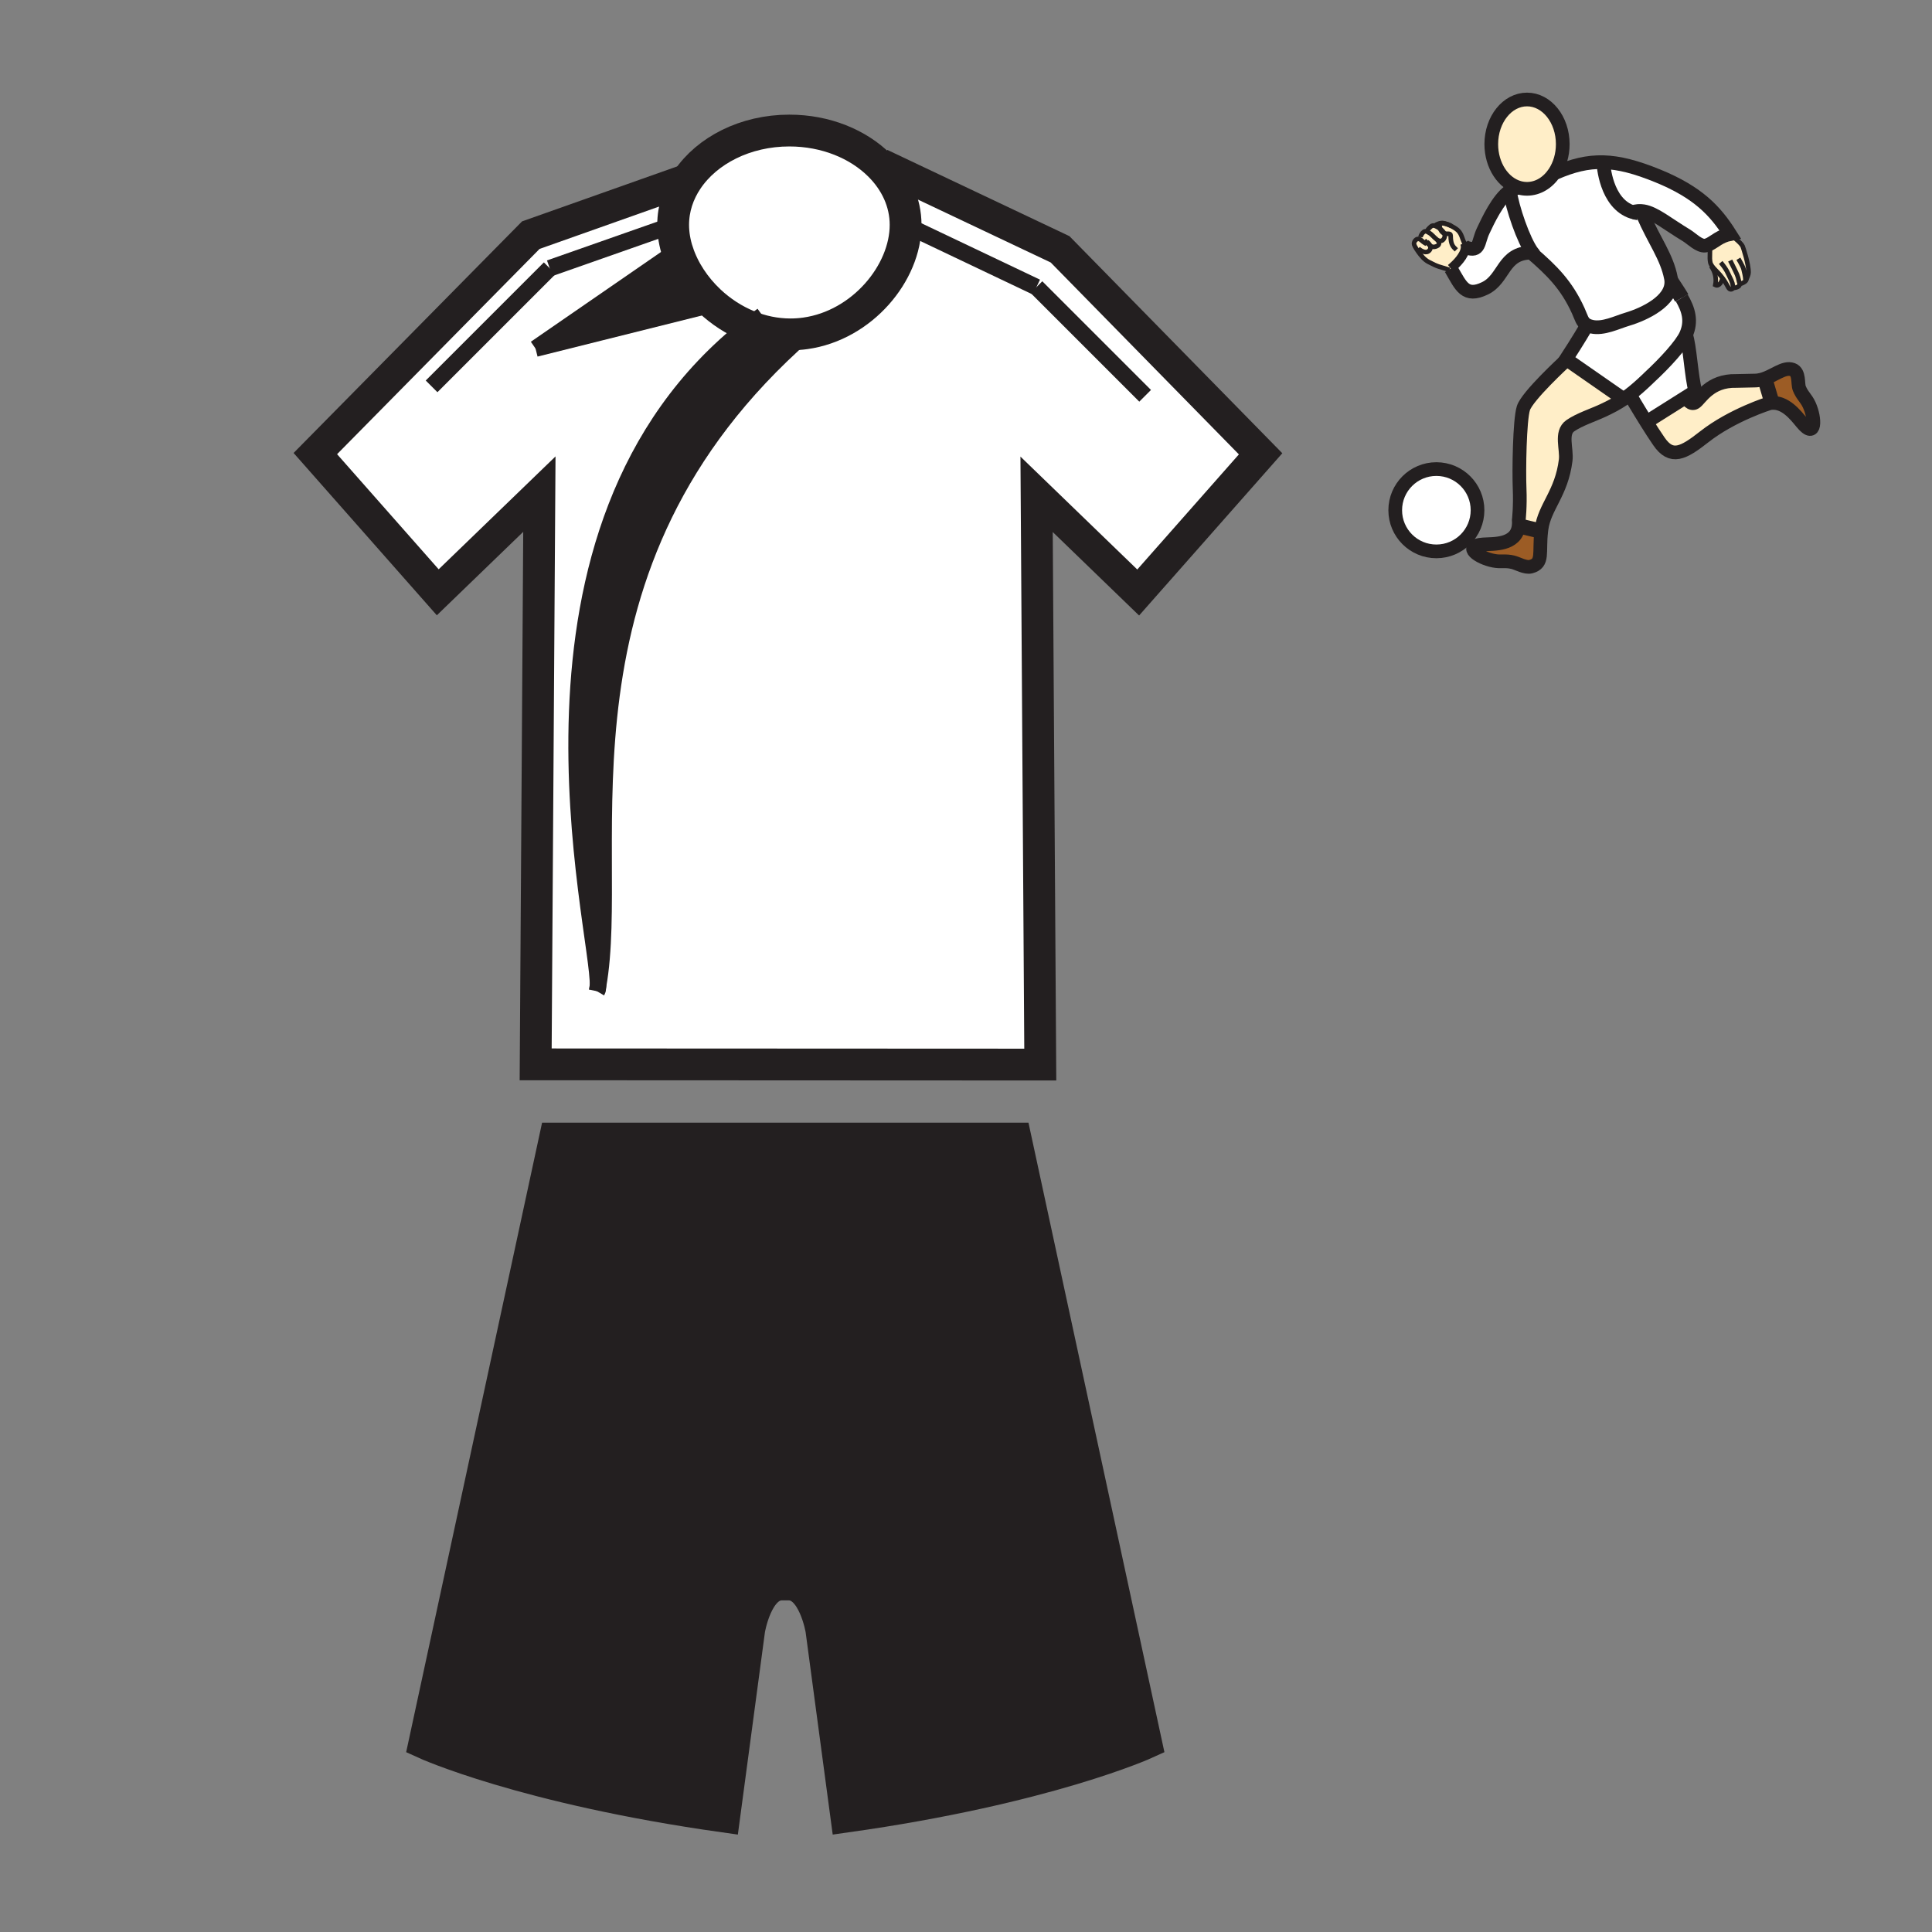 <?xml version="1.0" encoding="iso-8859-1"?>
<!-- Generator: Adobe Illustrator 12.0.1, SVG Export Plug-In . SVG Version: 6.00 Build 51448)  -->
<!DOCTYPE svg PUBLIC "-//W3C//DTD SVG 1.1//EN" "http://www.w3.org/Graphics/SVG/1.1/DTD/svg11.dtd">
<svg  version="1.1" id="Layer_1" xmlns="http://www.w3.org/2000/svg" xmlns:xlink="http://www.w3.org/1999/xlink" width="850.394" height="850.394"
	 viewBox="0 0 850.394 850.394" style="overflow:visible;enable-background:new 0 0 850.394 850.394;" xml:space="preserve">
<rect x="0" y="0" width="850.394" height="850.394" fill="#808080" stroke="none"/>
<g id="XMLID_7_">
	<g>
		<path style="fill:#FFFFFF;" d="M296.296,98.978c0,4.004,0.707,8.07,2.028,12.064l-2.277,0.78l-60.32,41.6l74.88-18.72l1.789-2.163
			c4.877,4.576,10.649,8.382,17.004,10.961c-113.609,89.294-65.187,266.436-66.185,290.501c-0.146,0.77-0.292,1.539-0.447,2.298
			c0.26-0.437,0.406-1.217,0.447-2.298c11.014-60.881-25.584-184.89,91.291-287.277c25.074-3.526,44.106-26.624,44.106-47.746
			c0-9.942-4.306-19.063-11.492-26.218l0.447-0.458l79.039,37.439l88.265,90.012L500.988,260.8l-44.72-43.222l1.622,251.013
			l-222.111-0.104l1.633-250.992l-44.73,43.211L138.8,199.649l94.848-96.147l68.889-24.409
			C298.553,85,296.296,91.781,296.296,98.978z"/>
		<path style="fill:#231F20;" d="M455.862,542.004l48.641,225.21c0,0-43.555,19.927-131.975,32.386l-11.003-82.242
			c0,0-3.297-19.927-14.29-19.927h-3.172c-10.993,0-14.29,19.927-14.29,19.927L318.771,799.6
			c-88.43-12.459-131.964-32.386-131.964-32.386l48.1-222.734l219.22-2.102L455.862,542.004z"/>
		<polygon style="fill:#231F20;" points="447.043,501.153 455.862,542.004 454.126,542.378 234.906,544.479 244.255,501.153 		"/>
		<path style="fill:#FFFFFF;" d="M354.505,146.724c-2.153,0.301-4.357,0.458-6.594,0.458c-6.51,0-12.75-1.342-18.512-3.682
			c-6.354-2.579-12.126-6.386-17.004-10.961c-6.542-6.146-11.481-13.676-14.061-21.497h-0.011c-1.321-3.994-2.028-8.06-2.028-12.064
			c0-7.197,2.257-13.978,6.24-19.885c8.673-12.886,25.532-21.632,44.907-21.632c16.005,0,30.295,5.959,39.676,15.298
			c7.186,7.155,11.492,16.276,11.492,26.218C398.611,120.1,379.579,143.198,354.505,146.724z"/>
		<path style="fill:#231F20;" d="M347.911,147.181c2.236,0,4.441-0.156,6.594-0.458C237.63,249.111,274.228,373.12,263.214,434.001
			c0.999-24.066-47.424-201.208,66.185-290.501C335.161,145.839,341.401,147.181,347.911,147.181z"/>
		<path style="fill:#231F20;" d="M312.396,132.538l-1.789,2.163l-74.88,18.72l60.32-41.6l2.277-0.78h0.011
			C300.914,118.862,305.854,126.392,312.396,132.538z"/>
	</g>
	<g>
		<path style="fill:none;stroke:#231F20;stroke-width:14;" d="M398.611,98.978c0,21.122-19.032,44.22-44.106,47.746
			c-2.153,0.301-4.357,0.458-6.594,0.458c-6.51,0-12.75-1.342-18.512-3.682c-6.354-2.579-12.126-6.386-17.004-10.961
			c-6.542-6.146-11.481-13.676-14.061-21.497h-0.011c-1.321-3.994-2.028-8.06-2.028-12.064c0-7.197,2.257-13.978,6.24-19.885
			c8.673-12.886,25.532-21.632,44.907-21.632c16.005,0,30.295,5.959,39.676,15.298C394.305,79.915,398.611,89.035,398.611,98.978z"
			/>
		<polyline style="fill:none;stroke:#231F20;stroke-width:14;" points="387.566,72.302 466.605,109.741 554.87,199.753 
			500.988,260.8 456.269,217.578 457.891,468.591 235.779,468.487 237.412,217.495 192.682,260.707 138.8,199.649 233.647,103.501 
			302.537,79.093 302.547,79.083 		"/>
		<path style="fill:none;stroke:#231F20;stroke-width:14;" d="M234.906,544.479l9.35-43.326h202.788l8.819,40.851l48.641,225.21
			c0,0-43.555,19.927-131.975,32.386l-11.003-82.242c0,0-3.297-19.927-14.29-19.927h-3.172c-10.993,0-14.29,19.927-14.29,19.927
			L318.771,799.6c-88.43-12.459-131.964-32.386-131.964-32.386L234.906,544.479z"/>
		<polyline style="fill:none;stroke:#231F20;stroke-width:14;" points="233.408,544.489 234.906,544.479 454.126,542.378 		"/>
		<line style="fill:none;stroke:#231F20;stroke-width:7.28;" x1="296.296" y1="98.978" x2="241.967" y2="118.062"/>
		<line style="fill:none;stroke:#231F20;stroke-width:7.28;" x1="241.967" y1="118.062" x2="189.968" y2="170.061"/>
		<line style="fill:none;stroke:#231F20;stroke-width:7.28;" x1="398.611" y1="98.978" x2="456.206" y2="126.381"/>
		<line style="fill:none;stroke:#231F20;stroke-width:7.28;" x1="456.206" y1="126.381" x2="504.045" y2="174.221"/>
		<line style="fill:none;stroke:#231F20;stroke-width:7.28;" x1="296.047" y1="111.821" x2="235.727" y2="153.421"/>
		<line style="fill:none;stroke:#231F20;stroke-width:7.28;" x1="310.607" y1="134.701" x2="235.727" y2="153.421"/>
		<path style="fill:none;stroke:#231F20;stroke-width:7.28;" d="M356.366,145.101c-0.624,0.541-1.248,1.082-1.861,1.623
			C237.63,249.111,274.228,373.12,263.214,434.001c-0.146,0.77-0.292,1.539-0.447,2.298"/>
		<path style="fill:none;stroke:#231F20;stroke-width:7.28;" d="M335.566,138.861c-2.111,1.518-4.16,3.068-6.167,4.638
			c-113.609,89.294-65.187,266.436-66.185,290.501c-0.042,1.081-0.188,1.861-0.447,2.298"/>
	</g>
</g>
<rect style="fill:none;" width="850.394" height="850.394"/>
<g id="XMLID_15_">
	<g>
		<path style="fill:#9C5C25;" d="M793.17,186.106c-2.935-3.56-7.401-9.267-13.464-8.727l-0.066-1.154l-2.661-8.974l-1.686-0.141
			c5.386-1.39,9.807-5.854,13.729-4.41c3.157,1.163,2.158,6.267,2.954,8.225c1.349,3.336,2.896,4.088,4.381,7.297
			C799.141,184.232,799.25,193.479,793.17,186.106z"/>
		<path style="fill:#FFEEC8;" d="M779.64,176.225l0.066,1.154c-0.271,0.026-0.546,0.06-0.821,0.112c0,0-16.412,5.096-28.748,14.79
			c-9.307,7.312-14.457,9.97-19.94,1.993c-1.762-2.561-3.703-5.575-5.522-8.492l17.405-10.966c0.605,1.082,2.233,3.522,4.07,2.342
			c2.325-1.496,6.313-9.804,18.111-9.474l8.041-0.175c1.031,0,2.027-0.149,2.991-0.399l1.686,0.141L779.64,176.225z"/>
		<path style="fill:#FFEEC8;" d="M758.189,122.387c-0.339-0.459-0.721-0.941-1.154-1.444c-1.214-1.407-2.592-2.624-3.45-3.83
			c-0.391-0.551-0.672-1.097-0.784-1.657c-0.453-2.288,0.098-4.096-0.244-8.029c2.312-1.194,4.674-3.534,8.935-4.39
			c1.43,1.278,4.653,3.658,5.521,5.305c0.181,0.348,2.707,7.84,2.649,11.644c-0.012,0.778-0.549,2.11-0.953,2.788
			c-0.012,0.367-0.146,0.89-0.729,1.254c-0.847,0.511-1.803,1.157-2.271,0.565c0.043,0.304,0.08,1.034-0.445,1.438
			c-0.672,0.525-1.742,0.726-2.302,0.648l-0.13-0.034c-0.154,0.651-0.97,0.936-1.578,0.508
			C760.676,126.753,760.09,124.942,758.189,122.387z"/>
		<path style="fill:#FFFFFF;" d="M752.557,107.428c-0.648,0.333-1.291,0.58-1.972,0.677c-2.649,0.379-6.118-3.184-8.124-4.401
			c-8.776-5.311-14.067-9.918-19.116-10.733c-1.548-0.253-3.072-0.146-4.665,0.405c-12.029-3.735-12.913-21.407-12.913-21.407
			l0.015-0.58c6.938,0.192,14.405,2.153,23.937,6.046c17.626,7.206,25.279,15.347,31.773,25.604
			C757.23,103.894,754.868,106.233,752.557,107.428z"/>
		<path style="fill:#FFEEC8;" d="M755.028,125.43c0.552-2.882-0.068-5.736-1.733-8.113l0.29-0.204
			c0.858,1.206,2.236,2.423,3.45,3.83c0.434,0.502,0.815,0.984,1.154,1.444C757.896,123.949,756.677,126.254,755.028,125.43z"/>
		<path style="fill:#FFFFFF;" d="M742.079,174.816l-17.405,10.966c-3.855-6.167-7.186-11.882-7.186-11.882l-0.146-0.189
			c2.405-1.843,4.975-4.091,8.035-7.022l0.508-0.505c7.154-6.609,14.271-14.455,16.22-18.807c1.731,4.662,2.322,18.574,4.128,24.821
			L742.079,174.816z"/>
		<path style="fill:#FFFFFF;" d="M740.238,131.134c2.917,5.05,4.594,10.137,1.866,16.243c-1.949,4.352-9.065,12.198-16.22,18.807
			l-0.508,0.505c-3.061,2.931-5.63,5.179-8.035,7.022c-0.947,0.727-1.872,1.387-2.788,2.007l-0.146-0.221l-24.961-17.356
			l-0.129-0.092c0,0,6.379-9.781,8.985-14.581l0.241-0.411c0.548,0.298,1.217,0.54,2.059,0.732
			c5.066,1.151,11.138-1.932,15.64-3.272c7.871-2.346,19.633-8.116,19.412-16.553C737.235,126.412,738.875,128.769,740.238,131.134z
			"/>
		<path style="fill:#FFEEC8;" d="M714.407,175.496l0.146,0.221c-2.83,1.903-5.615,3.376-8.953,4.932
			c-4.554,2.122-10.381,3.973-14.377,6.721c-4.487,3.089-1.453,10.254-2.073,15.212c-1.828,14.624-9.307,20.44-10.636,30.247
			c-0.043,0.321-0.083,0.634-0.118,0.944l-0.459-0.049l-8.308-1.995l-1.181-0.152c0.109-0.813,0.133-1.714,0.063-2.707
			c0,0,0.698-5.848,0.365-13.823c-0.333-7.978,0-30.077,1.662-35.396c1.659-5.316,18.277-20.606,18.277-20.606l0.629-0.904
			L714.407,175.496z"/>
		<path style="fill:#FFEEC8;" d="M687.867,63.454c0,4.768-1.357,9.138-3.617,12.542c-2.885,4.347-7.239,7.117-12.111,7.117
			c-1.157,0-2.288-0.155-3.373-0.454c-7.068-1.929-12.358-9.795-12.358-19.205c0-10.857,7.042-19.662,15.731-19.662
			C680.825,43.792,687.867,52.596,687.867,63.454z"/>
		<path style="fill:#9C5C25;" d="M677.938,233.724l0.459,0.049c-1.116,9.597,1.14,14.107-4.562,15.637
			c-2.414,0.649-5.851-1.435-7.903-1.926c-3.499-0.838-5.012-0.017-8.488-0.677c-6.502-1.223-14.096-6.511-4.556-7.171
			c4.383-0.304,14.448,0.454,15.562-8.058l1.181,0.152L677.938,233.724z"/>
		<path style="fill:#FFFFFF;" d="M735.654,123.963c0.221,8.437-11.541,14.207-19.412,16.553c-4.502,1.34-10.573,4.424-15.64,3.272
			c-0.842-0.192-1.511-0.434-2.059-0.732c-2.156-1.171-2.455-3.189-3.853-6.264c-5.196-11.428-11.59-17.715-20.713-25.59
			c0.135-0.003,0.271-0.003,0.408-0.003l0.104-0.08c-3.899-5.248-8.874-19.702-9.879-27.111c1.338-0.896,2.722-1.375,4.123-1.235
			l0.031-0.115c1.085,0.299,2.216,0.454,3.373,0.454c4.872,0,9.227-2.77,12.111-7.117l0.247,0.167
			c7.637-3.321,14.185-4.975,21.284-4.774l-0.015,0.58c0,0,0.884,17.672,12.913,21.407c1.593-0.551,3.117-0.658,4.665-0.405
			l-0.207,1.496c4.966,11.535,10.538,18.488,12.355,27.99C735.591,122.967,735.643,123.469,735.654,123.963z"/>
		<path style="fill:#FFFFFF;" d="M664.611,84.008c1.005,7.409,5.979,21.863,9.879,27.111l-0.104,0.08c-0.138,0-0.273,0-0.408,0.003
			c-12.614,0.121-11.681,11.521-20.345,15.703c-8.704,4.2-10.564-1.042-14.735-8.179c-0.101-0.172-0.204-0.348-0.308-0.522
			c2.352-1.88,6.181-5.759,6.419-9.192l0.471,0.006c6.029,2.027,4.909-2.262,7.381-7.458
			C654.753,97.581,659.315,87.545,664.611,84.008z"/>
		<circle style="fill:#FFFFFF;" cx="632.241" cy="224.583" r="18.115"/>
		<path style="fill:#FFEEC8;" d="M629.801,99.729c0.884-0.787,1.831-0.345,2.035-0.235l0.006-0.015
			c0.459,0.204,1.295,0.649,2.093,1.263c0.235,0.686,0.62,1.257,1.171,1.671c0.182,0.135,0.377,0.232,0.574,0.301
			c0.29,0.614,0.368,1.277,0.075,1.961c-0.861,2.003-2.529,1.36-3.021,1.007c-0.003-0.005-0.006-0.008-0.009-0.005
			c-0.117-0.124-0.243-0.23-0.373-0.322c-1.199-0.861-2.152-2.319-3.493-2.971c-0.232-0.112-0.388-0.241-0.477-0.379
			C627.958,101.353,628.991,100.463,629.801,99.729z"/>
		<path style="fill:#FFEEC8;" d="M629.437,108.071c-0.276-0.209-0.555-0.465-0.855-0.752l-0.655,0.072
			c-2.569-1.421-2.439-2.213-3.66-2.23c-0.006,0-0.011,0-0.017,0l1.008-0.804c0.097-0.64,0.666-1.746,1.464-2.311
			c0.577-0.419,1.312-0.192,1.662-0.04c0.089,0.138,0.244,0.267,0.477,0.379c1.341,0.652,2.294,2.11,3.493,2.971
			c0.13,0.092,0.256,0.198,0.373,0.322c0.003-0.003,0.006,0,0.009,0.005c0.775,0.781,1.178,2.056-0.382,2.696
			C631.05,108.909,630.26,108.694,629.437,108.071z"/>
		<path style="fill:#FFEEC8;" d="M628.765,115.259c-1.852-0.979-3.268-2.773-4.456-4.424c-0.238-0.333-0.565-0.801-0.878-1.301
			l0.835-0.169c0.655,0.672,2.905,2.222,4.364,1.301c0.918-0.574,1.254-1.55,0.807-2.595c0.823,0.623,1.613,0.838,2.916,0.307
			c1.56-0.64,1.157-1.915,0.382-2.696c0.491,0.353,2.159,0.996,3.021-1.007c0.293-0.684,0.215-1.347-0.075-1.961
			c-0.355-0.752-1.036-1.427-1.745-1.972c-0.195-0.568-0.287-1.211-0.287-1.909c0-0.648,1.194-0.669,2.463-0.402c0,0,0,0,0.003,0
			c1.054,0.336,1.94,0.704,2.682,1.063c1.843,0.896,2.768,1.745,2.979,1.958c1.659,1.616,1.734,3.585,2.905,5.773l0.069-0.025
			c0.229,0.58,0.304,1.191,0.261,1.814c-0.238,3.434-4.067,7.312-6.419,9.192c0.104,0.175,0.207,0.35,0.308,0.522l-0.882,0.052
			C633.191,117.237,633.2,117.596,628.765,115.259z"/>
		<path style="fill:#FFEEC8;" d="M624.266,109.365l-0.835,0.169c-0.408-0.64-0.795-1.329-0.962-1.837
			c-0.33-0.988,0.611-2.538,1.78-2.538c0.006,0,0.011,0,0.017,0c1.221,0.018,1.091,0.81,3.66,2.23l0.655-0.072
			c0.301,0.287,0.579,0.543,0.855,0.752c0.447,1.045,0.111,2.021-0.807,2.595C627.171,111.587,624.921,110.037,624.266,109.365z"/>
	</g>
	<g>
		<path style="fill:none;stroke:#231F20;stroke-width:6.029;" d="M668.766,82.659c-7.068-1.929-12.358-9.795-12.358-19.205
			c0-10.857,7.042-19.662,15.731-19.662c8.687,0,15.729,8.805,15.729,19.662c0,4.768-1.357,9.138-3.617,12.542
			c-2.885,4.347-7.239,7.117-12.111,7.117C670.981,83.112,669.851,82.958,668.766,82.659z"/>
		<path style="fill:none;stroke:#231F20;stroke-width:6.029;" d="M668.734,82.773c-1.401-0.141-2.785,0.339-4.123,1.235
			c-5.296,3.537-9.858,13.573-11.75,17.552c-2.472,5.196-1.352,9.485-7.381,7.458"/>
		<path style="fill:none;stroke:#231F20;stroke-width:6.029;" d="M638.591,118.205c0.104,0.175,0.207,0.35,0.308,0.522
			c4.171,7.137,6.031,12.378,14.735,8.179c8.664-4.183,7.73-15.583,20.345-15.703c0.135-0.003,0.271-0.003,0.408-0.003"/>
		<path style="fill:none;stroke:#231F20;stroke-width:6.029;" d="M672.549,109.974c0.485,0.413,0.962,0.824,1.43,1.229
			c9.123,7.875,15.517,14.162,20.713,25.59c1.397,3.075,1.696,5.093,3.853,6.264c0.548,0.298,1.217,0.54,2.059,0.732
			c5.066,1.151,11.138-1.932,15.64-3.272c7.871-2.346,19.633-8.116,19.412-16.553c-0.012-0.494-0.063-0.996-0.161-1.507
			c-1.817-9.502-7.39-16.455-12.355-27.99"/>
		<path style="fill:none;stroke:#231F20;stroke-width:6.029;" d="M684.497,76.162c7.637-3.321,14.185-4.975,21.284-4.774
			c6.938,0.192,14.405,2.153,23.937,6.046c17.626,7.206,25.279,15.347,31.773,25.604c-4.261,0.855-6.623,3.195-8.935,4.39
			c-0.648,0.333-1.291,0.58-1.972,0.677c-2.649,0.379-6.118-3.184-8.124-4.401c-8.776-5.311-14.067-9.918-19.116-10.733
			c-1.548-0.253-3.072-0.146-4.665,0.405c-0.423,0.144-0.848,0.318-1.281,0.528"/>
		<path style="fill:none;stroke:#231F20;stroke-width:6.647;" d="M740.238,131.134c-1.363-2.365-3.003-4.722-4.584-7.171
			c-0.003-0.003-0.003-0.006-0.006-0.009"/>
		<path style="fill:none;stroke:#231F20;stroke-width:6.029;" d="M688.817,159.044c0,0-16.618,15.29-18.277,20.606
			c-1.662,5.32-1.995,27.419-1.662,35.396c0.333,7.975-0.365,13.823-0.365,13.823c0.069,0.993,0.046,1.895-0.063,2.707
			c-1.113,8.512-11.179,7.754-15.562,8.058c-9.54,0.661-1.946,5.948,4.556,7.171c3.477,0.66,4.989-0.161,8.488,0.677
			c2.053,0.491,5.489,2.575,7.903,1.926c5.701-1.53,3.445-6.04,4.562-15.637c0.035-0.31,0.075-0.623,0.118-0.944
			c1.329-9.807,8.808-15.623,10.636-30.247c0.62-4.958-2.414-12.123,2.073-15.212c3.996-2.748,9.823-4.599,14.377-6.721
			c3.338-1.556,6.123-3.028,8.953-4.932c0.916-0.62,1.841-1.28,2.788-2.007c2.405-1.843,4.975-4.091,8.035-7.022l0.508-0.505
			c7.154-6.609,14.271-14.455,16.22-18.807c2.728-6.106,1.051-11.193-1.866-16.243"/>
		<path style="fill:none;stroke:#231F20;stroke-width:6.029;" d="M742.104,147.377c1.731,4.662,2.322,18.574,4.128,24.821
			l-4.153,2.618l-17.405,10.966l-0.293,0.184"/>
		<path style="fill:none;stroke:#231F20;stroke-width:6.029;" d="M664.557,83.601c0.018,0.132,0.035,0.27,0.055,0.408
			c1.005,7.409,5.979,21.863,9.879,27.111h0.002c0.563,0.761,1.103,1.329,1.608,1.653"/>
		<path style="fill:none;stroke:#231F20;stroke-width:2.01;" d="M632.726,105.677c-0.014-0.012-0.028-0.023-0.04-0.032"/>
		<path style="fill:none;stroke:#231F20;stroke-width:2.01;" d="M636.11,98.431c-0.235-0.078-0.482-0.152-0.734-0.224
			c-1.329-0.376-4.221,0.973-3.537,1.269l0.003,0.003c0.459,0.204,1.295,0.649,2.093,1.263c0.709,0.545,1.39,1.22,1.745,1.972
			c0.29,0.614,0.368,1.277,0.075,1.961c-0.861,2.003-2.529,1.36-3.021,1.007"/>
		<path style="fill:none;stroke:#231F20;stroke-width:2.01;" d="M644.68,107.224c-1.171-2.188-1.246-4.157-2.905-5.773
			c-0.212-0.212-1.137-1.062-2.979-1.958c-0.741-0.359-1.628-0.727-2.682-1.063"/>
		<path style="fill:none;stroke:#231F20;stroke-width:2.01;" d="M631.876,99.516c0,0-0.014-0.009-0.04-0.023
			c-0.204-0.109-1.151-0.551-2.035,0.235c-0.81,0.735-1.843,1.625-1.418,2.276c0.089,0.138,0.244,0.267,0.477,0.379
			c1.341,0.652,2.294,2.11,3.493,2.971c0.13,0.092,0.256,0.198,0.373,0.322c0.003-0.003,0.006,0,0.009,0.005
			c0.775,0.781,1.178,2.056-0.382,2.696c-1.303,0.531-2.093,0.316-2.916-0.307c-0.276-0.209-0.555-0.465-0.855-0.752
			c-0.451-0.425-0.95-0.924-1.57-1.452"/>
		<path style="fill:none;stroke:#231F20;stroke-width:2.01;" d="M628.584,102.103c0,0-0.075-0.043-0.201-0.098
			c-0.351-0.152-1.085-0.379-1.662,0.04c-0.798,0.565-1.367,1.671-1.464,2.311"/>
		<path style="fill:none;stroke:#231F20;stroke-width:2.01;" d="M638.017,118.779c-4.825-1.542-4.816-1.183-9.252-3.52
			c-1.852-0.979-3.268-2.773-4.456-4.424c-0.238-0.333-0.565-0.801-0.878-1.301c-0.408-0.64-0.795-1.329-0.962-1.837
			c-0.33-0.988,0.611-2.538,1.78-2.538c0.006,0,0.011,0,0.017,0c1.221,0.018,1.091,0.81,3.66,2.23"/>
		<path style="fill:none;stroke:#231F20;stroke-width:2.01;" d="M628.121,106.466c0.66,0.522,1.088,1.071,1.315,1.605
			c0.447,1.045,0.111,2.021-0.807,2.595c-1.459,0.921-3.709-0.629-4.364-1.301"/>
		<path style="fill:none;stroke:#231F20;stroke-width:2.01;stroke-miterlimit:10;" d="M761.491,103.038
			c1.43,1.278,4.653,3.658,5.521,5.305c0.181,0.348,2.707,7.84,2.649,11.644c-0.012,0.778-0.549,2.11-0.953,2.788
			c-0.221,0.376-0.405,0.548-0.434,0.318c-0.095-0.726,0.098-0.898-0.867-4.76c-0.287-1.168-2.233-4.435-2.233-4.435"/>
		<path style="fill:none;stroke:#231F20;stroke-width:2.01;stroke-miterlimit:10;" d="M768.668,122.341
			c0,0,0.049,0.178,0.04,0.434c-0.012,0.367-0.146,0.89-0.729,1.254c-0.847,0.511-1.803,1.157-2.271,0.565
			c-0.08-0.106-0.149-0.25-0.198-0.442c-0.355-1.444-0.373-2.337-1.754-5.064c-0.867-1.711-2.19-4.416-2.19-4.416"/>
		<path style="fill:none;stroke:#231F20;stroke-width:2.01;stroke-miterlimit:10;" d="M765.682,124.454
			c0,0,0.015,0.052,0.026,0.141c0.043,0.304,0.08,1.034-0.445,1.438c-0.672,0.525-1.742,0.726-2.302,0.648"/>
		<path style="fill:none;stroke:#231F20;stroke-width:2.01;stroke-miterlimit:10;" d="M752.488,106.69
			c0.025,0.255,0.052,0.5,0.068,0.738c0.342,3.933-0.209,5.741,0.244,8.029c0.112,0.56,0.394,1.105,0.784,1.657
			c0.858,1.206,2.236,2.423,3.45,3.83c0.434,0.502,0.815,0.984,1.154,1.444c1.9,2.555,2.486,4.366,3.063,4.768
			c0.608,0.428,1.424,0.144,1.578-0.508c0.038-0.155,0.038-0.327-0.011-0.52c-0.284-1.16,0.037-1.352-1.703-4.717
			c-0.557-1.065-0.944-2.583-3.712-5.885"/>
		<path style="fill:none;stroke:#231F20;stroke-width:4.019;stroke-miterlimit:10;" d="M638.591,118.205
			c2.352-1.88,6.181-5.759,6.419-9.192c0.043-0.623-0.031-1.234-0.261-1.814c-0.046-0.126-0.101-0.25-0.164-0.371"/>
		<path style="fill:none;stroke:#231F20;stroke-width:2.01;" d="M753.137,117.094c0.055,0.074,0.106,0.149,0.158,0.224
			c1.665,2.377,2.285,5.23,1.733,8.113c1.648,0.824,2.868-1.481,3.161-3.043c0.015-0.069,0.025-0.141,0.034-0.207"/>
		<path style="fill:none;stroke:#231F20;stroke-width:2.01;" d="M638.795,99.493c-0.514-0.419-1.622-0.841-2.682-1.063
			c-0.003,0-0.003,0-0.003,0c-1.269-0.267-2.463-0.247-2.463,0.402c0,0.698,0.092,1.341,0.287,1.909
			c0.235,0.686,0.62,1.257,1.171,1.671c0.182,0.135,0.377,0.232,0.574,0.301c1.304,0.454,2.843-0.272,2.843,0.956
			c0,4.271,1.214,5.018,2.5,6.304"/>
		<path style="fill:none;stroke:#231F20;stroke-width:6.029;" d="M741.829,174.333c0,0,0.089,0.192,0.25,0.482
			c0.605,1.082,2.233,3.522,4.07,2.342c2.325-1.496,6.313-9.804,18.111-9.474l8.041-0.175c1.031,0,2.027-0.149,2.991-0.399
			c5.386-1.39,9.807-5.854,13.729-4.41c3.157,1.163,2.158,6.267,2.954,8.225c1.349,3.336,2.896,4.088,4.381,7.297
			c2.784,6.009,2.894,15.255-3.187,7.883c-2.935-3.56-7.401-9.267-13.464-8.727c-0.271,0.026-0.546,0.06-0.821,0.112
			c0,0-16.412,5.096-28.748,14.79c-9.307,7.312-14.457,9.97-19.94,1.993c-1.762-2.561-3.703-5.575-5.522-8.492
			c-3.855-6.167-7.186-11.882-7.186-11.882"/>
		<path style="fill:none;stroke:#231F20;stroke-width:6.029;" d="M714.407,175.496l-24.961-17.356l-0.129-0.092
			c0,0,6.379-9.781,8.985-14.581"/>
		<path style="fill:none;stroke:#231F20;stroke-width:6.029;" d="M705.767,71.968c0,0,0.884,17.672,12.913,21.407
			c0.749,0.232,1.538,0.41,2.377,0.528"/>
		<line style="fill:none;stroke:#231F20;stroke-width:6.647;" x1="669.63" y1="231.729" x2="677.938" y2="233.724"/>
		<line style="fill:none;stroke:#231F20;stroke-width:6.647;" x1="776.979" y1="167.251" x2="779.64" y2="176.225"/>
		<circle style="fill:none;stroke:#231F20;stroke-width:6.029;" cx="632.239" cy="224.583" r="18.113"/>
	</g>
</g>
</svg>
